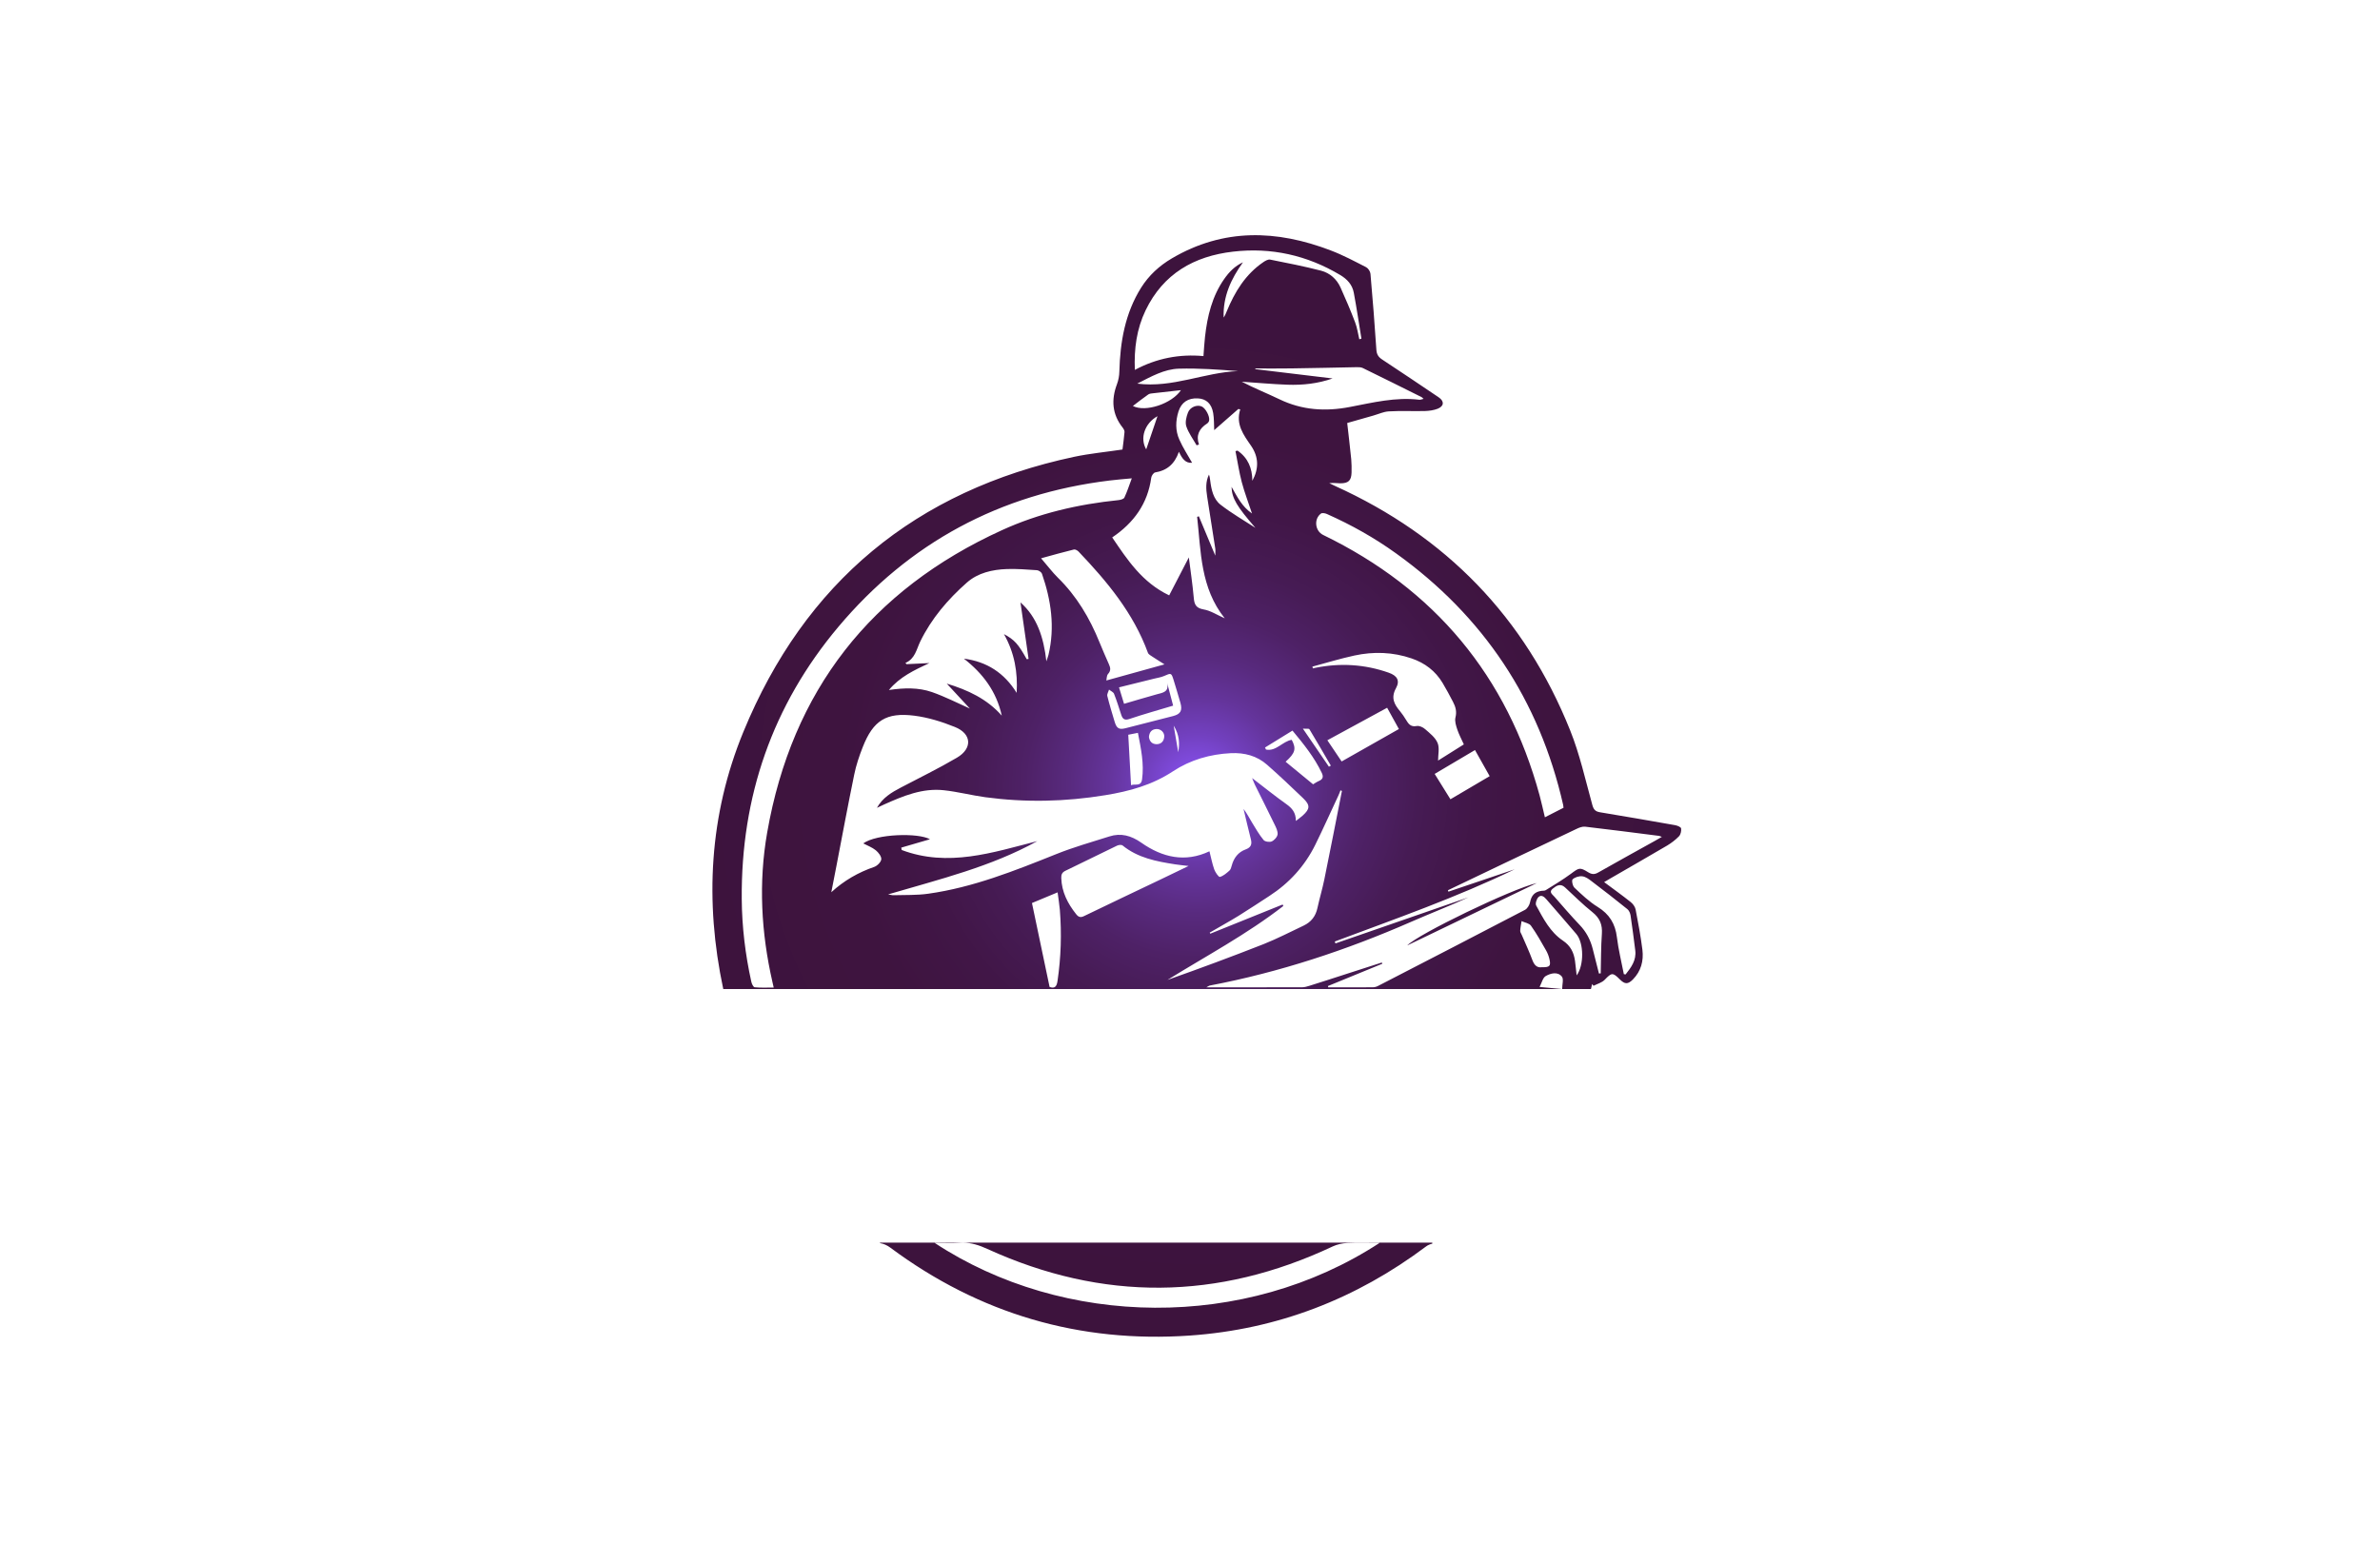<?xml version="1.0" encoding="utf-8"?>
<!-- Generator: Adobe Illustrator 27.8.1, SVG Export Plug-In . SVG Version: 6.00 Build 0)  -->
<svg version="1.1" xmlns="http://www.w3.org/2000/svg" xmlns:xlink="http://www.w3.org/1999/xlink" x="0px" y="0px"
	 viewBox="0 0 350 230" style="enable-background:new 0 0 350 230;" xml:space="preserve">
<style type="text/css">
	.st0{fill:#DCFBFF;}
	.st1{fill:#FFF5E1;}
	.st2{fill:#EBFFDE;}
	.st3{fill:#E1FFF9;}
	.st4{fill:#F4FFDE;}
	.st5{fill:#E1FFE7;}
	.st6{fill:#E3F9FF;}
	.st7{fill:#FFF0E1;}
	.st8{fill:#B50004;}
	.st9{fill:#00A651;}
	.st10{fill:#18466B;}
	.st11{fill:#26AFDF;}
	.st12{fill:#767676;}
	.st13{fill:#00184F;}
	.st14{fill:#009CC6;}
	.st15{fill:#A97C50;}
	.st16{fill:#603913;}
	.st17{fill:#00183A;}
	.st18{fill:#5B5B5B;}
	.st19{fill:#E50000;}
	.st20{fill:#163A7A;}
	.st21{fill:#683600;}
	.st22{fill:#02025E;}
	.st23{fill:#FFD073;}
	.st24{fill:#245EB2;}
	.st25{fill:#00187C;}
	.st26{fill:#0099A5;}
	.st27{fill:#4F2400;}
	.st28{fill:#002F33;}
	.st29{fill:#809103;}
	.st30{fill:#7C2600;}
	.st31{fill:#E65100;}
	.st32{fill:#29ABE2;}
	.st33{fill:#0071BC;}
	.st34{fill:#0C2E3A;}
	.st35{fill:url(#SVGID_1_);}
	.st36{fill:url(#SVGID_00000172421100687984895950000006766791858889437117_);}
	.st37{fill:url(#SVGID_00000145769704801886935680000011847696344761257648_);}
	.st38{fill:#B1B3B6;}
	.st39{fill:#565759;}
	.st40{fill:#656668;}
	.st41{fill:url(#SVGID_00000167388825398421413800000003123344053727441541_);}
	.st42{fill:none;}
	.st43{fill:#0D162B;}
	.st44{fill:#897800;}
	.st45{fill:#0D162B;stroke:#FFFFFF;stroke-width:0.5;stroke-miterlimit:10;}
	.st46{fill:#FFD073;stroke:#FFFFFF;stroke-width:0.5;stroke-miterlimit:10;}
	.st47{fill:#FF0000;stroke:#FFFFFF;stroke-width:0.5;stroke-miterlimit:10;}
	.st48{fill:#26284A;}
	.st49{fill:#2F2C33;}
	.st50{fill:url(#SVGID_00000139974169055023668370000012006071115067374014_);}
	.st51{fill:#4C4C4C;}
	.st52{fill:url(#SVGID_00000008124433965053595430000017042853452567659434_);}
	.st53{fill:url(#SVGID_00000012439879462960721670000018333914039007178387_);}
	.st54{fill:#47C484;}
	.st55{fill:url(#SVGID_00000085929278743251425350000011924737288436662710_);}
	.st56{fill:#F2CD13;}
	.st57{fill:#EEAA01;}
	.st58{fill:#383838;}
	.st59{fill:#FFFFFF;stroke:#383838;stroke-width:0.25;stroke-linecap:square;stroke-linejoin:round;stroke-miterlimit:10;}
	.st60{fill:url(#SVGID_00000025423187349404823970000004987509407230765219_);}
	.st61{fill:url(#SVGID_00000046314087931049863600000009421000726038339503_);}
	.st62{fill:url(#SVGID_00000042700699034906843030000008431999199001247917_);}
	.st63{fill-rule:evenodd;clip-rule:evenodd;fill:url(#SVGID_00000013910202019466138700000003988310025003755400_);}
	.st64{fill:url(#SVGID_00000148638721114242977660000010194642309770324115_);}
	.st65{fill:url(#SVGID_00000014617920385322364740000013963375676807844736_);}
	.st66{fill:url(#SVGID_00000054957749650792160010000004010725833218533511_);}
	.st67{fill:url(#SVGID_00000152252404611320532110000000239064959004764856_);}
	.st68{fill:url(#SVGID_00000160881468999385004600000004260174085331499920_);}
	.st69{fill:#010102;}
	.st70{fill:#0A4D91;}
	.st71{fill:#F7F9F9;}
	.st72{fill:#3EA8B6;}
	.st73{fill:#A42B24;}
	.st74{fill:#327CA1;}
	.st75{fill:#CFD3D2;}
	.st76{fill:#E83529;}
	.st77{fill:#F5B117;}
	.st78{fill:#ADDAE9;}
	.st79{fill:#FCDF11;}
	.st80{fill:url(#SVGID_00000080920094416196307440000012887623070264888705_);}
	.st81{fill:url(#SVGID_00000052783050324334887350000001782146647894703269_);}
	.st82{fill:url(#SVGID_00000094613467262750235610000012674685669040760742_);}
</style>
<g id="Logo1">
</g>
<g id="Logo2">
</g>
<g id="Logo3">
</g>
<g id="Logo4">
</g>
<g id="Logo5">
</g>
<g id="Logo6">
</g>
<g id="Logo7">
</g>
<g id="Logo8">
</g>
<g id="Logo9">
</g>
<g id="Logo10">
</g>
<g id="Logo11">
</g>
<g id="Logo12">
</g>
<g id="Logo13">
</g>
<g id="Layer_14">
</g>
<g id="Layer_15">
	<radialGradient id="SVGID_1_" cx="176" cy="115.589" r="76.275" gradientUnits="userSpaceOnUse">
		<stop  offset="0" style="stop-color:#8D57FF"/>
		<stop  offset="0.035" style="stop-color:#834EE6"/>
		<stop  offset="0.1" style="stop-color:#7240BF"/>
		<stop  offset="0.171" style="stop-color:#64349B"/>
		<stop  offset="0.247" style="stop-color:#582A7E"/>
		<stop  offset="0.332" style="stop-color:#4E2166"/>
		<stop  offset="0.428" style="stop-color:#461B54"/>
		<stop  offset="0.541" style="stop-color:#411647"/>
		<stop  offset="0.689" style="stop-color:#3E143F"/>
		<stop  offset="1" style="stop-color:#3D133D"/>
	</radialGradient>
	<path class="st35" d="M141.56,182.76c1.28,0,2.43,0.37,3.63,0.92c16.98,7.75,33.93,7.58,50.81-0.37c0.64-0.3,1.4-0.46,2.11-0.5
		c1.5-0.07,3.01-0.02,4.78-0.02c-19.84,12.96-46.5,12.48-65.45,0c1.38,0,2.53,0.06,3.67-0.01
		C141.26,182.77,141.41,182.76,141.56,182.76h-12.15v0.07c0.55,0.09,1.03,0.3,1.53,0.67c13.09,9.73,27.81,14.05,44.06,12.92
		c12.86-0.9,24.43-5.38,34.74-13.12c0.24-0.18,0.57-0.32,0.89-0.39v-0.15H141.56z M247.22,121.83c-0.03-0.2-0.55-0.41-0.87-0.47
		c-3.68-0.65-7.37-1.29-11.06-1.9c-0.66-0.11-0.93-0.38-1.12-1.06c-1.02-3.69-1.85-7.47-3.27-11
		c-6.66-16.62-18.28-28.55-34.59-35.94c-0.28-0.12-0.55-0.27-0.83-0.4c0.59-0.07,1.11,0.01,1.63,0.02c1.2,0,1.62-0.41,1.65-1.61
		c0.01-0.65,0.01-1.3-0.05-1.94c-0.18-1.81-0.4-3.62-0.59-5.32c1.3-0.37,2.57-0.73,3.83-1.09c0.77-0.22,1.52-0.58,2.3-0.62
		c1.75-0.1,3.52-0.01,5.28-0.05c0.64-0.02,1.31-0.11,1.9-0.34c0.96-0.39,0.98-1.11,0.14-1.68c-2.77-1.86-5.54-3.74-8.33-5.57
		c-0.54-0.36-0.78-0.74-0.83-1.4c-0.25-3.74-0.54-7.47-0.87-11.19c-0.03-0.35-0.33-0.81-0.63-0.97c-1.7-0.87-3.4-1.78-5.19-2.46
		c-7.95-3.05-15.79-3.31-23.39,1.16c-1.85,1.09-3.38,2.5-4.52,4.31c-2.36,3.77-3.08,7.96-3.2,12.32c-0.01,0.63-0.13,1.28-0.35,1.87
		c-0.86,2.29-0.72,4.42,0.83,6.38c0.14,0.18,0.29,0.44,0.28,0.65c-0.07,0.88-0.2,1.76-0.3,2.58c-2.39,0.36-4.77,0.58-7.09,1.07
		c-23.31,4.96-39.63,18.47-48.67,40.48c-5.01,12.2-5.69,24.91-2.95,37.79c0,0.01,0,0.01,0,0.01h123.37
		c-1.19-0.11-2.12-0.2-3.32-0.31c0.32-0.61,0.47-1.35,0.9-1.6c0.72-0.41,1.74-0.69,2.37,0.07c0.3,0.36,0.05,1.17,0.05,1.84h4.23
		c0.06-0.25,0.12-0.49,0.18-0.74c0.07,0.09,0.14,0.18,0.2,0.26c0.56-0.28,1.23-0.46,1.64-0.88c1.02-1.06,1.18-1.11,2.21-0.08
		c0.75,0.75,1.2,0.78,1.95,0.02c1.19-1.21,1.59-2.73,1.39-4.36c-0.25-1.99-0.62-3.96-1-5.93c-0.08-0.4-0.4-0.83-0.73-1.09
		c-1.23-0.98-2.51-1.9-3.9-2.93c0.4-0.23,0.66-0.39,0.92-0.54c2.78-1.61,5.57-3.2,8.34-4.83c0.63-0.38,1.24-0.84,1.75-1.37
		C247.16,122.73,247.28,122.2,247.22,121.83z M205.28,81.37c12.87,9.23,21.09,21.57,24.6,37.02c0.02,0.09,0.02,0.18,0.05,0.41
		c-0.89,0.46-1.77,0.91-2.74,1.4c-0.27-1.11-0.49-2.16-0.77-3.19c-4.79-17.61-15.43-30.37-31.85-38.34
		c-1.18-0.58-1.39-2.34-0.31-3.14c0.18-0.14,0.63-0.05,0.89,0.07C198.72,77.19,202.11,79.09,205.28,81.37z M189.96,108.81
		c-1.35,0.21-2.28,1.73-3.78,1.43c-0.05-0.1-0.1-0.2-0.15-0.3c1.33-0.82,2.65-1.63,4.04-2.49c1.64,1.97,3.22,3.93,4.32,6.24
		c0.26,0.56,0.15,0.92-0.43,1.17c-0.31,0.13-0.59,0.33-0.86,0.49c-1.36-1.12-2.7-2.22-4.04-3.32
		C190.48,110.75,190.66,110.13,189.96,108.81z M191.6,107.16c0.48,0.04,0.88-0.04,0.96,0.09c1.07,1.77,2.11,3.56,3.15,5.35
		c-0.09,0.05-0.18,0.11-0.28,0.16C194.22,110.99,193,109.21,191.6,107.16z M195.2,108.87c2.94-1.6,5.81-3.16,8.79-4.78
		c0.59,1.07,1.14,2.06,1.73,3.13c-2.83,1.6-5.59,3.17-8.42,4.77C196.59,110.93,195.93,109.94,195.2,108.87z M205.3,101.2
		c0.61-1.12,0.15-1.84-1.09-2.27c-3.53-1.24-7.13-1.45-10.79-0.71c-0.12,0.02-0.24,0.05-0.35,0.08c-0.02-0.09-0.05-0.18-0.07-0.26
		c2.06-0.55,4.1-1.18,6.18-1.63c2.83-0.61,5.65-0.52,8.42,0.43c1.95,0.67,3.49,1.84,4.55,3.61c0.54,0.91,1.04,1.83,1.52,2.76
		c0.38,0.72,0.59,1.43,0.37,2.3c-0.14,0.54,0.08,1.22,0.27,1.79c0.24,0.72,0.61,1.4,0.96,2.18c-1.34,0.84-2.59,1.63-3.79,2.38
		c0-0.88,0.24-1.85-0.07-2.59c-0.33-0.8-1.14-1.43-1.83-2.03c-0.32-0.29-0.87-0.54-1.26-0.46c-0.89,0.17-1.21-0.35-1.57-0.94
		c-0.26-0.42-0.53-0.84-0.85-1.22C205.04,103.59,204.5,102.64,205.3,101.2z M216.91,110.31c0.74,1.31,1.43,2.53,2.16,3.84
		c-1.93,1.14-3.81,2.24-5.77,3.4c-0.77-1.24-1.52-2.43-2.32-3.73C212.93,112.66,214.86,111.52,216.91,110.31z M209.05,58.4
		c0.08,0.04,0.14,0.12,0.3,0.26c-0.27,0.06-0.45,0.15-0.63,0.13c-3.48-0.42-6.83,0.42-10.19,1.06c-3.61,0.7-7.04,0.48-10.38-1.13
		c-1.83-0.88-3.72-1.63-5.54-2.58c2.24,0.15,4.48,0.36,6.72,0.44c2.25,0.08,4.47-0.16,6.64-0.92c-3.8-0.46-7.59-0.92-11.38-1.37
		c0.01-0.03,0.02-0.07,0.03-0.1c1.79,0,3.58,0.02,5.36-0.01c3.19-0.04,6.37-0.12,9.55-0.18c0.3,0,0.63,0,0.89,0.13
		C203.31,55.54,206.18,56.97,209.05,58.4z M182.61,70.9c0.4,1.51,0.97,2.98,1.51,4.62c-1.49-1.02-2.18-2.47-3.01-3.92
		c0.05,1.71,0.81,2.92,3.51,6.03c-1.71-1.11-3.5-2.14-5.11-3.39c-1.09-0.84-1.37-2.24-1.54-3.58c-0.04-0.28-0.07-0.57-0.18-0.86
		c-0.51,1.04-0.44,2.12-0.27,3.22c0.4,2.55,0.8,5.11,1.2,7.67c0.04,0.27,0,0.55,0,1.03c-0.86-2.05-1.64-3.92-2.42-5.79
		c-0.09,0.03-0.17,0.06-0.25,0.09c0.57,5.12,0.47,10.42,4.06,14.92c-1.15-0.51-2.09-1.14-3.11-1.31c-1.15-0.2-1.37-0.76-1.45-1.76
		c-0.18-2-0.48-3.98-0.72-5.89c-0.93,1.8-1.88,3.63-2.89,5.58c-3.98-1.9-6.15-5.23-8.38-8.52c3.2-2.16,5.22-4.98,5.74-8.78
		c0.04-0.29,0.34-0.74,0.58-0.78c1.73-0.28,2.86-1.23,3.49-3.04c0.45,0.97,0.95,1.72,1.94,1.62c-0.63-1.12-1.35-2.21-1.87-3.39
		c-0.61-1.34-0.57-2.77-0.13-4.17c0.43-1.33,1.42-1.98,2.83-1.91c1.24,0.06,2.03,0.76,2.27,2.16c0.14,0.84,0.11,1.7,0.15,2.51
		c1.19-1.05,2.37-2.08,3.55-3.11c0.09,0.02,0.19,0.04,0.28,0.06c-0.7,2.2,0.49,3.75,1.59,5.35c1.14,1.66,1.16,3.37,0.19,5.15
		c-0.01-1.86-0.65-3.38-2.18-4.44c-0.1,0.03-0.2,0.06-0.3,0.08C181.99,67.87,182.22,69.41,182.61,70.9z M172.52,105.31
		c-2.33,0.61-4.66,1.2-7,1.79c-0.94,0.24-1.3,0.03-1.59-0.91c-0.38-1.27-0.77-2.54-1.09-3.83c-0.07-0.27,0.16-0.62,0.25-0.94
		c0.26,0.21,0.64,0.36,0.74,0.62c0.4,1,0.72,2.04,1.05,3.06c0.2,0.62,0.47,0.89,1.21,0.64c2.08-0.7,4.2-1.29,6.43-1.96
		c-0.3-1.14-0.59-2.24-0.88-3.34c0.31,1.36-0.68,1.44-1.55,1.68c-1.57,0.43-3.13,0.91-4.79,1.39c-0.25-0.81-0.48-1.56-0.74-2.42
		c1.77-0.44,3.47-0.86,5.17-1.28c0.48-0.12,0.98-0.19,1.43-0.38c1.1-0.48,1.09-0.5,1.45,0.65c0.33,1.1,0.67,2.19,0.98,3.29
		C173.91,104.5,173.62,105.02,172.52,105.31z M173.27,110.63c-0.21-1.21-0.42-2.43-0.67-3.91
		C173.46,108.11,173.49,109.35,173.27,110.63z M171.21,108.36c-0.05,0.67-0.46,1.09-1.13,1.09c-0.68-0.01-1.04-0.43-1.12-1.08
		c0.07-0.68,0.39-1.11,1.1-1.15C170.71,107.19,171.27,107.73,171.21,108.36z M167.95,114.62c-0.15,1.12-1.05,0.61-1.62,0.86
		c-0.13-2.49-0.27-4.91-0.41-7.42c0.43-0.08,0.9-0.18,1.42-0.28C167.79,110.1,168.27,112.32,167.95,114.62z M163.08,97.7
		c-0.48-1.07-0.94-2.15-1.39-3.24c-1.44-3.56-3.36-6.8-6.13-9.51c-0.81-0.8-1.5-1.73-2.46-2.84c1.74-0.48,3.27-0.91,4.82-1.29
		c0.2-0.05,0.53,0.13,0.69,0.3c4.21,4.41,8.07,9.05,10.2,14.88c0.09,0.25,0.43,0.42,0.68,0.59c0.52,0.35,1.07,0.68,1.76,1.12
		c-3.03,0.84-5.74,1.59-8.55,2.37c0.06-0.26,0.03-0.72,0.25-0.96C163.39,98.63,163.31,98.21,163.08,97.7z M151.26,96.91
		c-0.09,0.01-0.18,0.03-0.27,0.04c-1.25-2.24-1.8-2.86-3.35-3.69c1.57,2.78,2.04,5.63,1.87,8.64c-1.81-2.92-4.38-4.6-7.76-5.03
		c2.79,2.17,4.8,4.84,5.57,8.38c-2.18-2.47-5-3.78-8.09-4.71c1.18,1.27,2.33,2.51,3.4,3.67c-1.84-0.82-3.67-1.76-5.59-2.43
		c-1.97-0.68-4.06-0.63-6.32-0.3c1.63-1.95,3.7-2.9,5.95-3.96c-1.26,0.06-2.3,0.11-3.35,0.16c-0.05-0.06-0.11-0.12-0.17-0.18
		c1.43-0.62,1.62-1.99,2.18-3.15c1.65-3.38,4.06-6.2,6.86-8.67c1.62-1.43,3.73-1.91,5.87-1.99c1.47-0.05,2.96,0.07,4.43,0.17
		c0.27,0.02,0.65,0.28,0.74,0.52c1.35,3.89,1.93,7.85,0.96,11.93c-0.06,0.23-0.15,0.46-0.31,0.95c-0.4-3.54-1.38-6.52-3.81-8.66
		C150.45,91.31,150.86,94.11,151.26,96.91z M170.22,61.21c-0.56,1.65-1.13,3.32-1.66,4.88C167.6,64.46,168.32,62.26,170.22,61.21z
		 M167.24,56.42c2.06-1.04,3.96-2.14,6.14-2.2c2.89-0.08,5.79,0.13,8.69,0.36C177.12,54.76,172.46,57.09,167.24,56.42z
		 M168.47,45.64c2.6-5.39,7.14-7.97,12.86-8.63c5.61-0.65,10.87,0.52,15.75,3.43c1.06,0.63,1.79,1.44,2.01,2.62
		c0.42,2.24,0.75,4.49,1.12,6.74l-0.31,0.1c-0.2-0.83-0.31-1.7-0.62-2.5c-0.65-1.72-1.38-3.42-2.14-5.11
		c-0.56-1.25-1.57-2.14-2.86-2.48c-2.47-0.64-4.98-1.13-7.49-1.63c-0.3-0.06-0.71,0.17-1,0.37c-2.63,1.79-4.21,4.38-5.39,7.25
		c-0.13,0.31-0.25,0.62-0.45,0.9c-0.12-3.07,1.08-5.68,2.84-8.12c-1.17,0.53-2.03,1.41-2.75,2.44c-1.79,2.55-2.49,5.48-2.83,8.52
		c-0.1,0.89-0.15,1.78-0.23,2.83c-3.5-0.32-6.85,0.3-10.09,2.03C166.76,51.26,167.16,48.37,168.47,45.64z M168.87,58.01
		c0.21-0.14,0.52-0.15,0.78-0.18c1.37-0.16,2.74-0.31,4.02-0.45c-1.34,1.99-5.19,3.29-7.07,2.33
		C167.35,59.14,168.09,58.55,168.87,58.01z M110.98,145.2c-0.2-0.02-0.44-0.53-0.5-0.85c-0.88-3.99-1.37-8.04-1.4-12.13
		c-0.12-15.06,4.52-28.5,14.2-40.02c10.42-12.39,23.78-19.57,39.9-21.53c1-0.13,2.01-0.2,3.26-0.32c-0.4,1.08-0.69,1.98-1.09,2.83
		c-0.1,0.21-0.55,0.34-0.85,0.37c-5.95,0.61-11.73,1.94-17.17,4.43c-19.26,8.78-30.86,23.59-34.51,44.46
		c-1.29,7.36-0.89,14.72,0.78,22.01c0.04,0.2,0.09,0.41,0.18,0.79C112.79,145.24,111.88,145.29,110.98,145.2z M131.42,131.66
		c-0.2,0.01-0.4-0.05-0.82-0.12c7.61-2.24,15.13-4.06,21.95-7.84c-6.59,1.69-13.13,3.88-19.95,1.31c-0.02-0.12-0.04-0.23-0.06-0.35
		c1.43-0.42,2.86-0.83,4.22-1.23c-1.71-0.97-7.85-0.81-9.81,0.61c0.63,0.33,1.31,0.58,1.84,1.01c0.39,0.32,0.84,0.89,0.81,1.32
		c-0.03,0.4-0.58,0.96-1.02,1.12c-2.35,0.81-4.44,2-6.33,3.73c0.25-1.28,0.5-2.56,0.75-3.84c0.86-4.49,1.7-8.98,2.62-13.46
		c0.28-1.38,0.74-2.75,1.26-4.06c1.53-3.89,3.44-5.13,7.6-4.6c2.02,0.26,4.05,0.89,5.95,1.66c2.47,0.99,2.61,3.15,0.3,4.51
		c-2.68,1.58-5.5,2.95-8.26,4.4c-1.38,0.72-2.69,1.51-3.51,2.98c0.36-0.17,0.72-0.34,1.09-0.51c2.78-1.24,5.6-2.42,8.74-2.08
		c2.05,0.22,4.07,0.75,6.12,1.03c5.89,0.79,11.73,0.67,17.63-0.3c3.62-0.59,6.9-1.5,9.97-3.52c2.53-1.67,5.44-2.51,8.5-2.66
		c2-0.09,3.83,0.38,5.34,1.72c1.81,1.59,3.56,3.25,5.3,4.92c1.05,1.02,1,1.56-0.07,2.53c-0.27,0.24-0.57,0.45-1.01,0.8
		c0-1.24-0.57-1.88-1.38-2.46c-1.66-1.18-3.25-2.46-5.06-3.85c0.2,0.47,0.29,0.74,0.42,1c0.96,1.94,1.94,3.87,2.88,5.81
		c0.23,0.47,0.5,1.01,0.45,1.47c-0.05,0.39-0.49,0.88-0.87,1.04c-0.32,0.14-1,0.04-1.2-0.22c-0.64-0.78-1.15-1.67-1.68-2.54
		c-0.41-0.68-0.77-1.39-1.26-2.02c0.36,1.49,0.7,2.98,1.08,4.46c0.2,0.77-0.01,1.22-0.78,1.5c-1.09,0.4-1.73,1.25-2.03,2.36
		c-0.07,0.26-0.15,0.58-0.34,0.75c-0.42,0.37-0.89,0.79-1.41,0.93c-0.18,0.04-0.67-0.67-0.83-1.11c-0.3-0.86-0.47-1.77-0.7-2.66
		c-3.56,1.69-6.92,0.92-10.03-1.27c-1.49-1.04-2.99-1.46-4.7-0.91c-2.62,0.83-5.27,1.58-7.81,2.6c-6.12,2.45-12.24,4.9-18.81,5.82
		C134.83,131.68,133.11,131.61,131.42,131.66z M155.52,144.26c-0.12,0.87-0.44,1.16-1.17,0.89c-0.86-4.1-1.71-8.14-2.59-12.34
		c1.11-0.46,2.37-0.99,3.77-1.57c0.12,0.94,0.26,1.75,0.33,2.57C156.14,137.31,156.03,140.79,155.52,144.26z M159.48,134.7
		c-0.53,0.27-0.85,0.23-1.23-0.26c-1.24-1.56-2.11-3.26-2.18-5.29c-0.02-0.52,0.11-0.85,0.62-1.09c2.54-1.21,5.05-2.48,7.58-3.69
		c0.23-0.11,0.64-0.16,0.81-0.03c2.26,1.84,4.99,2.35,7.74,2.78c0.57,0.09,1.14,0.14,1.97,0.24c-1.52,0.73-2.82,1.35-4.11,1.98
		C166.94,131.12,163.21,132.9,159.48,134.7z M188.73,133.24c-0.04-0.07-0.07-0.14-0.11-0.21c-3.55,1.43-7.09,2.86-10.64,4.29
		c-0.03-0.06-0.05-0.11-0.08-0.16c1.42-0.83,2.86-1.62,4.26-2.48c1.52-0.94,3.01-1.94,4.51-2.91c2.92-1.89,5.19-4.38,6.74-7.5
		c1.19-2.41,2.28-4.86,3.42-7.29c0.12-0.24,0.2-0.5,0.3-0.75c0.07,0.03,0.14,0.06,0.21,0.1c-0.85,4.32-1.7,8.65-2.58,12.98
		c-0.29,1.42-0.71,2.81-1.02,4.23c-0.26,1.21-0.92,2.06-2.03,2.59c-1.95,0.92-3.87,1.92-5.88,2.72c-4.68,1.84-9.4,3.59-14.15,5.27
		C177.42,140.57,183.39,137.39,188.73,133.24z M226.74,142.25c-0.65,0.1-1.08-0.24-1.37-1c-0.47-1.27-1.04-2.5-1.58-3.75
		c-0.08-0.2-0.24-0.4-0.23-0.6c0.02-0.48,0.13-0.95,0.2-1.43c0.47,0.22,1.12,0.31,1.38,0.67c0.82,1.15,1.52,2.4,2.22,3.63
		c0.23,0.4,0.4,0.85,0.5,1.29C228.09,142.08,227.91,142.27,226.74,142.25z M231.86,143.45c-0.09-0.78-0.15-1.45-0.24-2.12
		c-0.17-1.25-0.66-2.24-1.78-2.99c-1.88-1.26-2.89-3.26-3.94-5.18c-0.14-0.28,0.07-0.94,0.33-1.21c0.39-0.4,0.82-0.11,1.16,0.29
		c1.47,1.71,2.97,3.4,4.42,5.12C232.94,138.7,232.96,141.97,231.86,143.45z M235.57,137.34c-0.14,1.93-0.12,3.87-0.17,5.81
		c-0.09,0.01-0.17,0.02-0.26,0.03c-0.31-1.22-0.62-2.43-0.92-3.64c-0.34-1.34-0.96-2.51-1.93-3.52c-1.28-1.34-2.48-2.75-3.7-4.14
		c-0.3-0.34-0.87-0.69-0.24-1.19c0.54-0.43,1.12-0.81,1.8-0.18c1.34,1.24,2.63,2.53,4.05,3.66
		C235.27,135.03,235.66,135.99,235.57,137.34z M239.32,133.71c0.25,0.2,0.42,0.6,0.47,0.93c0.26,1.71,0.47,3.42,0.69,5.14
		c0.18,1.46-0.61,2.5-1.42,3.53c-0.09-0.02-0.17-0.03-0.26-0.04c-0.35-1.81-0.8-3.61-1.02-5.43c-0.24-1.99-1.11-3.4-2.83-4.46
		c-1.25-0.77-2.34-1.81-3.41-2.82c-0.28-0.26-0.44-1.09-0.27-1.24c0.34-0.31,0.96-0.5,1.43-0.44c0.48,0.06,0.96,0.41,1.37,0.73
		C235.84,130.95,237.59,132.31,239.32,133.71z M243.47,123.61c-2.81,1.56-5.62,3.11-8.42,4.7c-0.55,0.32-0.95,0.31-1.5-0.03
		c-1.22-0.76-1.34-0.66-2.52,0.22c-1.19,0.88-2.46,1.63-3.72,2.42c-0.16,0.1-0.41,0.07-0.63,0.1c-1,0.14-1.47,0.68-1.67,1.67
		c-0.08,0.41-0.39,0.93-0.74,1.12c-7.18,3.75-14.38,7.46-21.57,11.17c-0.24,0.13-0.53,0.22-0.79,0.22
		c-2.19,0.02-4.39,0.01-6.58,0.01c-0.02-0.07-0.03-0.13-0.05-0.19c2.66-1.1,5.33-2.19,8-3.28c-0.03-0.06-0.05-0.12-0.07-0.18
		c-1.84,0.59-3.68,1.19-5.52,1.78c-1.71,0.55-3.41,1.11-5.12,1.64c-0.35,0.11-0.72,0.22-1.08,0.22c-4.63,0.01-9.27,0.01-14.09,0.01
		c0.27-0.14,0.37-0.23,0.49-0.26c10.25-1.95,20.09-5.2,29.64-9.38c2.79-1.22,5.65-2.33,8.43-3.6c-6.52,2.26-13.05,4.52-19.57,6.78
		c-0.03-0.09-0.07-0.19-0.1-0.28c8.9-3.33,17.88-6.47,26.46-10.62c-3.25,1.1-6.5,2.2-9.75,3.29c-0.02-0.07-0.05-0.14-0.07-0.21
		c2.8-1.34,5.6-2.68,8.4-4.02c3.52-1.68,7.03-3.36,10.55-5.02c0.37-0.18,0.83-0.35,1.22-0.31c3.62,0.42,7.24,0.89,10.86,1.35
		c0.09,0.01,0.17,0.06,0.43,0.15C244.01,123.3,243.74,123.46,243.47,123.61z M226.01,129.87c-6.3,3.03-12.6,6.07-19.07,9.18
		C208.55,137.38,222.27,130.74,226.01,129.87z M175.97,65.49c-0.52-0.92-1.18-1.8-1.51-2.78c-0.2-0.59,0-1.4,0.24-2.03
		c0.31-0.82,1.32-1.19,2-0.91c0.58,0.24,1.25,1.47,1.11,2.1c-0.04,0.16-0.16,0.33-0.3,0.42c-1.14,0.73-1.66,1.71-1.19,3.09
		C176.21,65.42,176.09,65.46,175.97,65.49z"/>
</g>
</svg>

